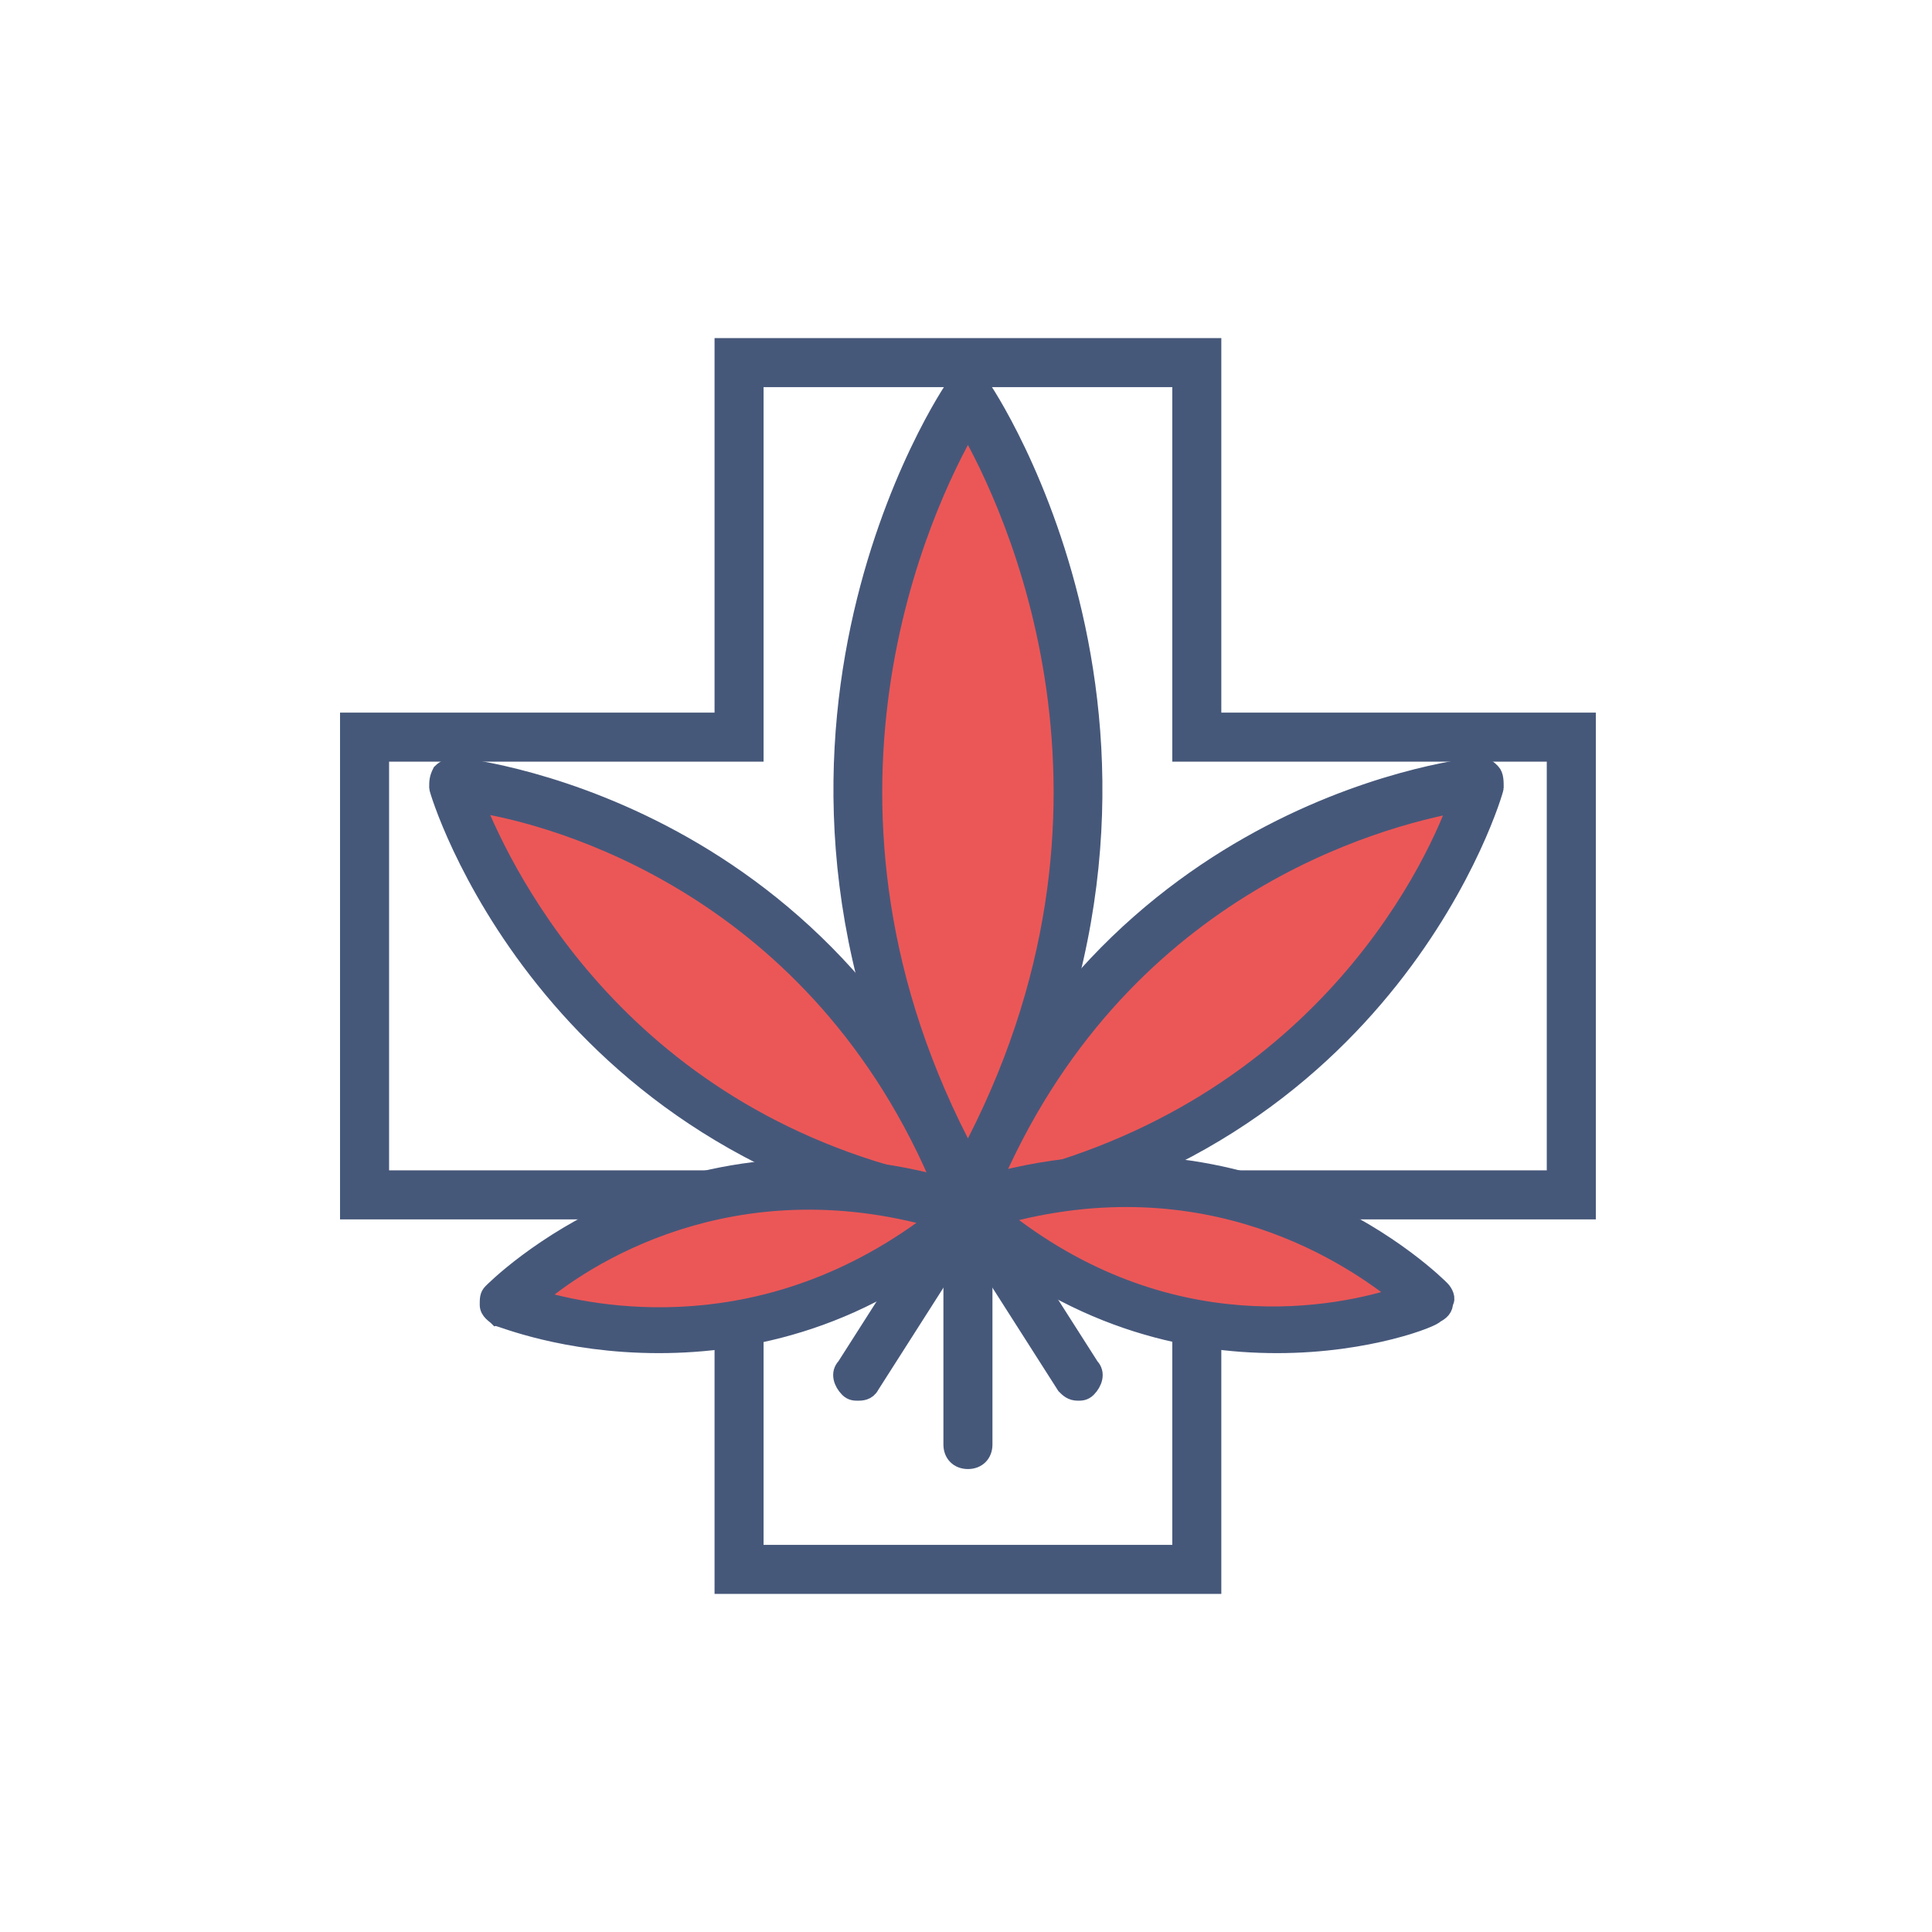 <svg width="100" height="100" viewBox="0 0 100 100" fill="none" xmlns="http://www.w3.org/2000/svg">
<path d="M62.715 82H37.485V62.615H18.1V37.385H37.485V18H62.715V37.385H82.1V62.615H62.715V82ZM39.023 80.462H61.177V61.077H80.561V38.923H61.177V19.538H39.023V38.923H19.639V61.077H39.023V80.462Z" fill="#46587A" stroke="#46587A"/>
<path d="M50.1 61.538C63.023 39.077 50.1 20.462 50.1 20.462C50.1 20.462 37.177 39.077 50.1 61.538Z" fill="#EB5757" stroke="#46587A"/>
<path d="M50.1 62.308C49.792 62.308 49.639 62.154 49.485 61.846C36.408 39.231 49.331 20.154 49.485 20C49.792 19.538 50.408 19.538 50.715 20C50.869 20.154 63.792 39.231 50.715 61.846C50.562 62.154 50.408 62.308 50.1 62.308ZM50.1 22C47.792 26 40.254 41.692 50.1 60C59.946 41.692 52.408 26 50.1 22Z" fill="#46587A" stroke="#46587A"/>
<path d="M50.1 62.462C42.408 42.154 23.485 40.615 23.485 40.615C23.485 40.615 28.561 58.769 50.1 62.462Z" fill="#EB5757" stroke="#46587A"/>
<path d="M50.1 63.231C50.1 63.231 49.946 63.231 50.1 63.231C28.254 59.538 22.715 40.923 22.715 40.769C22.715 40.462 22.715 40.308 22.869 40C23.023 39.846 23.331 39.692 23.485 39.692C23.639 39.692 43.023 41.538 50.715 62.154C50.869 62.462 50.715 62.769 50.562 62.923C50.562 63.077 50.254 63.231 50.1 63.231ZM24.561 41.538C26.1 45.385 32.254 58.154 48.869 61.538C42.408 45.846 28.715 42.154 24.561 41.538Z" fill="#46587A" stroke="#46587A"/>
<path d="M50.1 62.615C35.485 57.692 26.1 67.385 26.1 67.385C26.1 67.385 38.562 72.769 50.1 62.615Z" fill="#EB5757" stroke="#46587A"/>
<path d="M34.1 69.538C29.177 69.538 25.946 68.154 25.792 68.154C25.639 68 25.331 67.846 25.331 67.538C25.331 67.231 25.331 67.077 25.485 66.923C25.639 66.769 35.331 56.923 50.254 61.846C50.562 62 50.715 62.154 50.715 62.462C50.715 62.769 50.715 63.077 50.408 63.231C44.869 68.308 38.715 69.538 34.1 69.538ZM27.639 67.231C30.715 68.154 39.639 70 48.562 63.077C37.792 60 30.1 65.077 27.639 67.231Z" fill="#46587A" stroke="#46587A"/>
<path d="M50.1 62.462C57.792 42.154 76.715 40.615 76.715 40.615C76.715 40.615 71.638 58.769 50.1 62.462Z" fill="#EB5757" stroke="#46587A"/>
<path d="M50.1 63.231C49.946 63.231 49.639 63.077 49.485 62.923C49.331 62.769 49.331 62.462 49.331 62.154C57.023 41.538 76.408 39.692 76.562 39.692C76.869 39.692 77.023 39.846 77.177 40C77.331 40.154 77.331 40.462 77.331 40.769C77.331 40.923 71.946 59.538 50.1 63.231ZM75.485 41.538C71.331 42.308 57.792 45.846 51.177 61.538C67.946 58 74.1 45.385 75.485 41.538Z" fill="#46587A" stroke="#46587A"/>
<path d="M50.1 62.615C64.715 57.692 74.1 67.385 74.1 67.385C74.1 67.385 61.639 72.769 50.1 62.615Z" fill="#EB5757" stroke="#46587A"/>
<path d="M66.1 69.538C61.485 69.538 55.485 68.308 49.639 63.077C49.485 62.923 49.331 62.615 49.331 62.308C49.331 62 49.639 61.846 49.792 61.692C64.715 56.769 74.408 66.615 74.562 66.769C74.715 66.923 74.869 67.231 74.715 67.385C74.715 67.692 74.562 67.846 74.254 68C74.254 68.154 70.869 69.538 66.1 69.538ZM51.639 62.923C60.408 70 69.331 68.154 72.562 67.077C70.1 65.077 62.562 59.846 51.639 62.923Z" fill="#46587A" stroke="#46587A"/>
<path d="M50.1 75.538C49.639 75.538 49.331 75.231 49.331 74.769V63.538C49.331 63.077 49.639 62.769 50.1 62.769C50.562 62.769 50.869 63.077 50.869 63.538V74.769C50.869 75.231 50.562 75.538 50.1 75.538Z" fill="#46587A" stroke="#46587A"/>
<path d="M55.792 72C55.485 72 55.331 71.846 55.177 71.692L49.485 62.769C49.177 62.461 49.331 62 49.639 61.692C49.946 61.384 50.408 61.538 50.715 61.846L56.408 70.769C56.715 71.077 56.562 71.538 56.254 71.846C56.1 72 55.946 72 55.792 72Z" fill="#46587A" stroke="#46587A"/>
<path d="M44.408 72C44.254 72 44.1 72 43.946 71.846C43.639 71.538 43.485 71.077 43.792 70.769L49.485 61.846C49.792 61.538 50.254 61.384 50.562 61.692C50.869 62 51.023 62.461 50.715 62.769L45.023 71.692C44.869 72 44.562 72 44.408 72Z" fill="#46587A" stroke="#46587A"/>
</svg>
